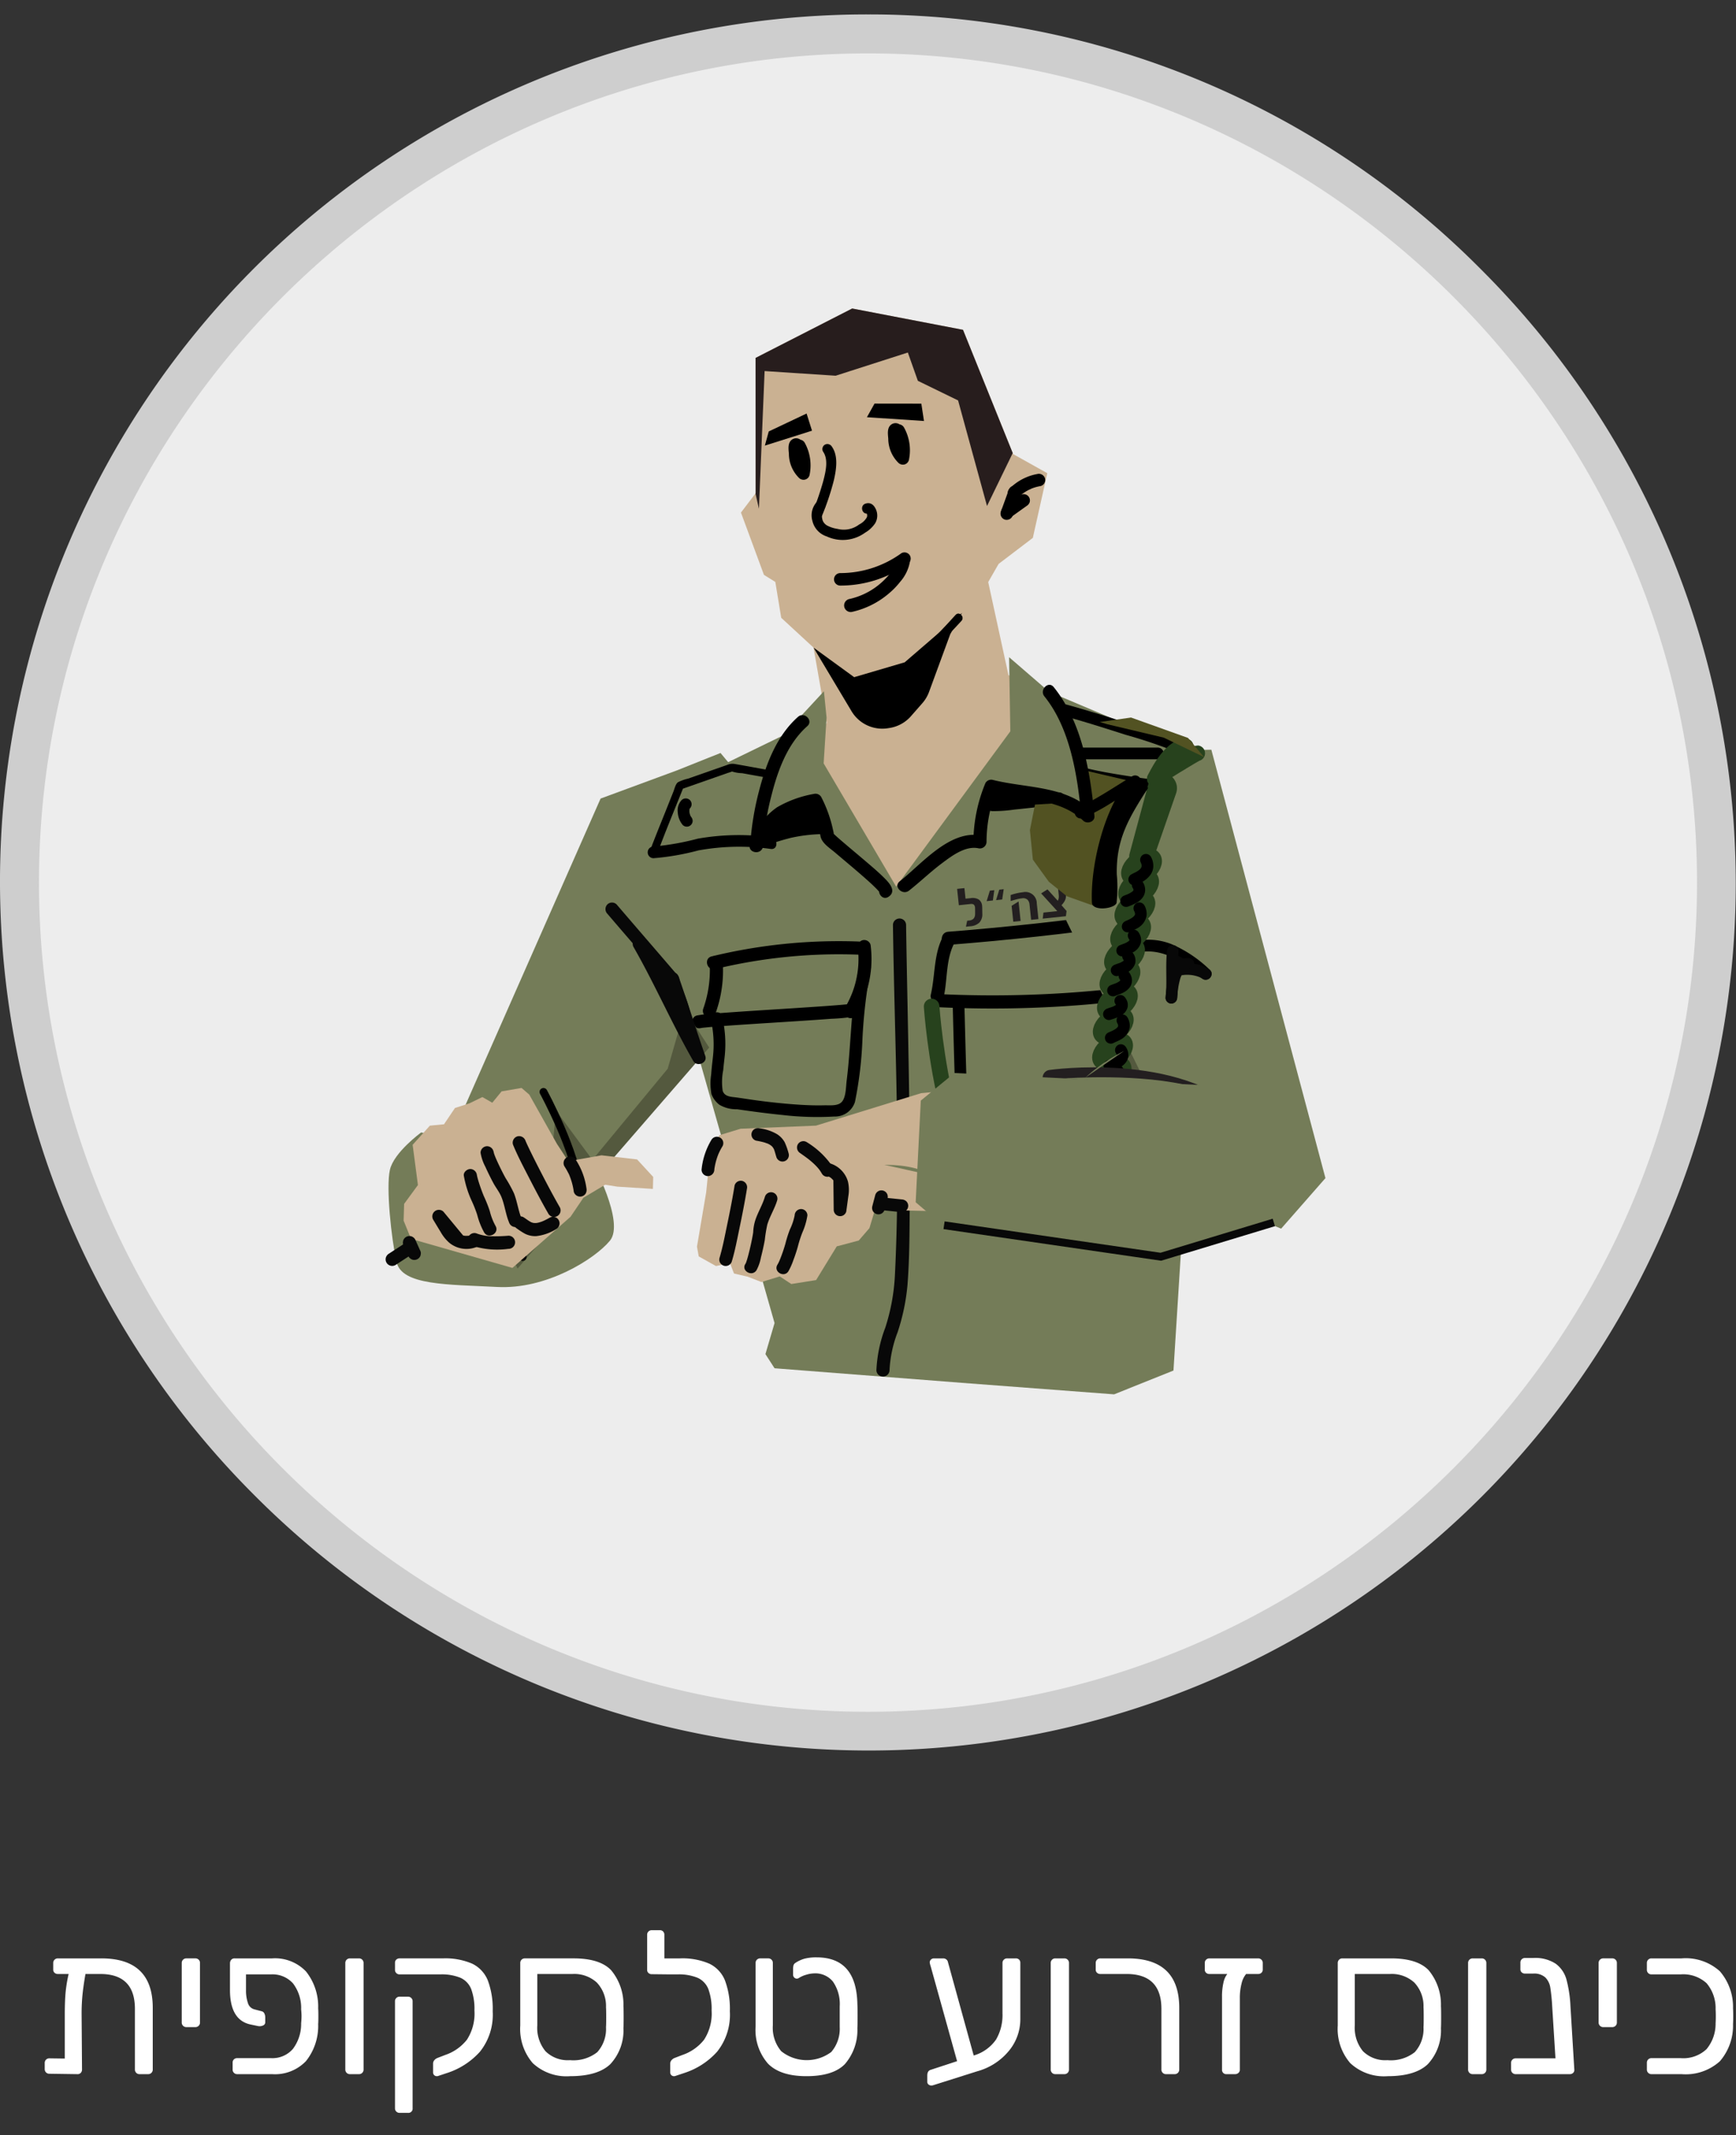 <svg xmlns="http://www.w3.org/2000/svg" xmlns:xlink="http://www.w3.org/1999/xlink" viewBox="0 0 222.667 273.8"><rect x="0" y="0" width="222.667" height="273.8" fill="#333333" stroke="none"/><defs><style>.a{fill:#cab192;}.b{fill:#747c58;}.c{fill:#ededed;}.d{fill:#cecece;}.e{fill:#fff;}.f{fill:#080808;}.g{clip-path:url(#a);}.h{fill:#271d1d;}.i{clip-path:url(#b);}.j{fill:#54593e;}.k{fill:#707171;}.l{fill:#284220;}.l,.m,.n{stroke:#27421d;}.l,.m,.n,.q,.r{stroke-linecap:round;}.l,.m{stroke-linejoin:round;}.l,.m,.n,.r{stroke-width:2px;}.m,.n,.q,.r,.s{fill:none;}.n,.q,.r,.s{stroke-miterlimit:10;}.o{fill:#525222;}.p{fill:#231f20;}.q{stroke:#000;}.r{stroke:#231f20;}.s{stroke:#080808;}</style><clipPath id="a"><polygon class="a" points="129.351 86.581 126.752 74.643 128.086 72.316 132.475 68.978 134.329 60.683 129.95 58.233 123.52 42.296 109.305 39.562 96.915 45.898 96.923 63.253 95.038 65.731 97.988 73.723 99.445 74.626 100.204 79.228 104.347 83.049 106.036 92.679 102.015 99.908 109.944 116.918 121.548 120.049 133.523 102.203 138.896 90.703 129.351 86.581"/></clipPath><clipPath id="b"><polygon class="b" points="150.514 175.757 142.898 178.81 123.365 177.333 99.348 175.466 98.177 173.651 99.348 169.667 87.718 128.863 79.321 115.443 83.087 102.75 100.421 94.324 105.679 88.646 106.019 92.024 105.644 97.895 114.944 113.701 129.588 93.785 129.431 84.28 134.557 88.708 154.133 96.99 155.601 124.358 153.221 132.808 150.514 175.757"/></clipPath></defs><circle class="c" cx="111.334" cy="113.184" r="108.834"/><path class="d" d="M111.334,6.85c58.483,0,106.334,47.85,106.334,106.334v0c0,58.483-47.851,106.334-106.334,106.334S5,171.668,5,113.184v-0C5,54.701,52.85,6.85,111.334,6.85m0-5A111.205,111.205,0,0,0,32.7,191.818,111.205,111.205,0,1,0,189.967,34.55a110.543,110.543,0,0,0-78.634-32.7Z"/><path class="e" d="M19.593,257.486v7.904a.578.578,0,0,1-.598.598H17.903a.58.58,0,0,1-.598-.598v-7.774q0-4.471-4.445-4.472H10.961q-.261,1.509-.377,2.626a24.683,24.683,0,0,0-.117,2.548l.053,7.072a.61.61,0,0,1-.156.429.54.54,0,0,1-.416.169l-3.614-.052a.58.58,0,0,1-.599-.598v-.78a.58.58,0,0,1,.599-.598l1.976.026v-5.564q0-1.664.092-2.782a18.031,18.031,0,0,1,.402-2.496H7.425a.607.607,0,0,1-.429-.156.537.537,0,0,1-.169-.416v-.832a.579.579,0,0,1,.598-.598h5.563Q19.594,251.141,19.593,257.486Z"/><path class="e" d="M23.481,259.786a.578.578,0,0,1-.17-.429v-7.618a.58.58,0,0,1,.598-.598h1.145a.577.577,0,0,1,.598.598v7.618a.577.577,0,0,1-.598.598H23.909A.575.575,0,0,1,23.481,259.786Z"/><path class="e" d="M31.553,255.276a4.939,4.939,0,0,0,.26,1.638,1.167,1.167,0,0,0,.779.754l.988.26a.505.505,0,0,1,.325.273,1.126,1.126,0,0,1,.116.533v.598a.432.432,0,0,1-.285.416,1.071,1.071,0,0,1-.624.078l-.988-.208q-2.626-.571-2.626-4.42v-3.458a.695.695,0,0,1,.182-.442.564.564,0,0,1,.416-.156h4.811a5.489,5.489,0,0,1,4.342,1.677,7.227,7.227,0,0,1,1.561,4.745q.025.26.025.988,0,.754-.025,1.014a7.227,7.227,0,0,1-1.561,4.745,5.49,5.49,0,0,1-4.342,1.677H30.434a.58.58,0,0,1-.598-.598v-.858a.57.57,0,0,1,.17-.442.603.603,0,0,1,.428-.156h4.316a3.473,3.473,0,0,0,2.809-1.17,5.287,5.287,0,0,0,1.065-3.302q.051-.52.052-.91,0-.364-.052-.884a5.164,5.164,0,0,0-1.04-3.315,3.521,3.521,0,0,0-2.834-1.157H31.553Z"/><path class="e" d="M44.461,265.819a.579.579,0,0,1-.169-.429v-13.65a.579.579,0,0,1,.599-.598h1.144a.58.58,0,0,1,.599.598v13.65a.58.58,0,0,1-.599.598H44.891A.583.583,0,0,1,44.461,265.819Z"/><path class="e" d="M56.018,266.247a.468.468,0,0,1-.468-.494v-1.144a.64.64,0,0,1,.155-.403.995.995,0,0,1,.416-.299l1.015-.39a5.984,5.984,0,0,0,2.756-1.95,6.147,6.147,0,0,0,.962-3.744,7.329,7.329,0,0,0-.416-2.743,2.655,2.655,0,0,0-1.365-1.443,6.312,6.312,0,0,0-2.612-.442h-5.2a.577.577,0,0,1-.598-.598v-.884a.539.539,0,0,1,.168-.416.61.61,0,0,1,.43-.156h5.538a8.697,8.697,0,0,1,3.757.676,4.063,4.063,0,0,1,2.016,2.158,10.366,10.366,0,0,1,.623,3.952,7.579,7.579,0,0,1-1.638,5.187,9.643,9.643,0,0,1-4.264,2.743l-1.093.364A.447.447,0,0,1,56.018,266.247Zm-5.188,4.537a.582.582,0,0,1-.168-.429V256.654a.577.577,0,0,1,.598-.598h1.066a.578.578,0,0,1,.598.598v13.702a.543.543,0,0,1-.598.598H51.26A.583.583,0,0,1,50.831,270.784Z"/><path class="e" d="M68.329,264.571A6.719,6.719,0,0,1,66.73,259.747v-8.008a.579.579,0,0,1,.599-.598h6.239q3.353,0,4.81,1.508a6.873,6.873,0,0,1,1.586,4.628q.026.26.026,1.404,0,1.145-.026,1.404a6.333,6.333,0,0,1-1.689,4.628q-1.613,1.534-5.148,1.534A6.333,6.333,0,0,1,68.329,264.571Zm8.281-1.404a4.439,4.439,0,0,0,1.118-3.211c.017-.173.026-.598.026-1.274,0-.676-.01-1.101-.026-1.274a4.372,4.372,0,0,0-1.183-3.172,4.288,4.288,0,0,0-3.107-1.092H68.915v6.604a4.707,4.707,0,0,0,1.053,3.302,4.049,4.049,0,0,0,3.133,1.144A4.954,4.954,0,0,0,76.61,263.167Z"/><path class="e" d="M90.975,251.818a4.064,4.064,0,0,1,2.015,2.158,10.364,10.364,0,0,1,.624,3.952,7.583,7.583,0,0,1-1.638,5.187,9.652,9.652,0,0,1-4.265,2.743l-1.092.364a.453.453,0,0,1-.182.026.468.468,0,0,1-.469-.494v-1.144a.641.641,0,0,1,.156-.403.995.995,0,0,1,.416-.299l1.015-.39a5.984,5.984,0,0,0,2.756-1.95,6.147,6.147,0,0,0,.962-3.744,7.329,7.329,0,0,0-.416-2.743,2.655,2.655,0,0,0-1.365-1.443,6.314,6.314,0,0,0-2.613-.442h-.883l-2.393-.026a.61.61,0,0,1-.43-.156.539.539,0,0,1-.168-.416V248.126a.577.577,0,0,1,.598-.598h1.04a.542.542,0,0,1,.416.169.606.606,0,0,1,.155.429v3.016h2.002A8.699,8.699,0,0,1,90.975,251.818Z"/><path class="e" d="M98.489,264.622a6.556,6.556,0,0,1-1.572-4.745v-8.138a.577.577,0,0,1,.598-.598h1.014a.577.577,0,0,1,.598.598v8.008a4.633,4.633,0,0,0,1.08,3.302,5.244,5.244,0,0,0,6.422.091,4.572,4.572,0,0,0,1.078-3.185v-2.678a5.022,5.022,0,0,0-.883-3.172,2.903,2.903,0,0,0-2.367-1.04,3.754,3.754,0,0,0-1.026.169,3.534,3.534,0,0,0-.976.429.496.496,0,0,1-.26.078.491.491,0,0,1-.468-.468v-.754a1.851,1.851,0,0,1,.052-.494.558.558,0,0,1,.26-.312,4.019,4.019,0,0,1,1.157-.533,5.942,5.942,0,0,1,1.548-.169q5.121,0,5.226,6.006c.017.174.026.685.026,1.534,0,.85-.01,1.361-.026,1.534a6.645,6.645,0,0,1-1.625,4.641q-1.522,1.521-4.901,1.521Q100.061,266.247,98.489,264.622Z"/><path class="e" d="M130.715,251.298a.6.6,0,0,1,.156.442v7.176a6.348,6.348,0,0,1-1.495,4.121,7.984,7.984,0,0,1-4.043,2.587l-5.668,1.794a.687.687,0,0,1-.208.026.55.55,0,0,1-.363-.13.419.419,0,0,1-.156-.338v-.806q0-.598.416-.728l3.406-1.118-3.381-12.142a3.262,3.262,0,0,1-.13-.52.534.534,0,0,1,.521-.52h1.195a.633.633,0,0,1,.391.117.564.564,0,0,1,.207.273l3.328,12.064a5.28,5.28,0,0,0,2.873-2.054,6.224,6.224,0,0,0,.819-3.328v-6.474a.579.579,0,0,1,.599-.598h1.092A.598.598,0,0,1,130.715,251.298Z"/><path class="e" d="M134.94,265.819a.579.579,0,0,1-.169-.429v-13.65a.579.579,0,0,1,.599-.598h1.144a.58.58,0,0,1,.599.598v13.65a.58.58,0,0,1-.599.598h-1.144A.583.583,0,0,1,134.94,265.819Z"/><path class="e" d="M149.135,265.819a.582.582,0,0,1-.168-.429v-7.774q0-4.471-4.473-4.472h-3.354a.61.61,0,0,1-.43-.156.536.536,0,0,1-.168-.416v-.832a.577.577,0,0,1,.598-.598h3.51q6.604,0,6.604,6.344v7.904a.577.577,0,0,1-.598.598h-1.092A.583.583,0,0,1,149.135,265.819Z"/><path class="e" d="M161.797,251.311a.579.579,0,0,1,.169.429v.832a.537.537,0,0,1-.169.416.609.609,0,0,1-.429.156h-1.534a2.864,2.864,0,0,0-.585,1.222,7.298,7.298,0,0,0-.222,1.872v9.178a.521.521,0,0,1-.182.416.655.655,0,0,1-.441.156H157.313a.537.537,0,0,1-.572-.572v-9.334a7.88,7.88,0,0,1,.182-1.82,2.697,2.697,0,0,1,.494-1.118h-2.288a.607.607,0,0,1-.429-.156.538.538,0,0,1-.17-.416v-.832a.58.58,0,0,1,.599-.598h6.24A.582.582,0,0,1,161.797,251.311Z"/><path class="e" d="M173.186,264.571a6.719,6.719,0,0,1-1.6-4.823v-8.008a.579.579,0,0,1,.598-.598h6.24q3.354,0,4.811,1.508a6.883,6.883,0,0,1,1.586,4.628q.025.26.025,1.404,0,1.145-.025,1.404a6.338,6.338,0,0,1-1.69,4.628q-1.613,1.534-5.147,1.534A6.328,6.328,0,0,1,173.186,264.571Zm8.28-1.404a4.443,4.443,0,0,0,1.118-3.211q.026-.259.025-1.274,0-1.014-.025-1.274a4.372,4.372,0,0,0-1.184-3.172,4.284,4.284,0,0,0-3.106-1.092H173.77v6.604a4.711,4.711,0,0,0,1.053,3.302,4.052,4.052,0,0,0,3.134,1.144A4.954,4.954,0,0,0,181.466,263.167Z"/><path class="e" d="M188.473,265.819a.579.579,0,0,1-.17-.429v-13.65a.58.58,0,0,1,.599-.598h1.144a.579.579,0,0,1,.599.598v13.65a.578.578,0,0,1-.599.598h-1.144A.58.58,0,0,1,188.473,265.819Z"/><path class="e" d="M201.786,265.819a.617.617,0,0,1-.455.169h-6.916a.578.578,0,0,1-.599-.598v-.832a.578.578,0,0,1,.599-.598h5.096l-.416-6.604a24.576,24.576,0,0,0-.247-2.47,2.366,2.366,0,0,0-.638-1.3,2.133,2.133,0,0,0-1.56-.494h-1.04a.608.608,0,0,1-.429-.156.537.537,0,0,1-.169-.416v-.832a.578.578,0,0,1,.598-.598h1.066a4.773,4.773,0,0,1,2.873.741,3.761,3.761,0,0,1,1.377,2.041,16.16,16.16,0,0,1,.508,3.406l.494,8.112A.511.511,0,0,1,201.786,265.819Z"/><path class="e" d="M205.217,259.786a.578.578,0,0,1-.17-.429v-7.618a.58.58,0,0,1,.598-.598h1.145a.577.577,0,0,1,.598.598v7.618a.577.577,0,0,1-.598.598H205.645A.575.575,0,0,1,205.217,259.786Z"/><path class="e" d="M211.405,265.819a.579.579,0,0,1-.17-.429v-.858a.58.58,0,0,1,.599-.598h3.718a4.348,4.348,0,0,0,3.328-1.144,5.08,5.08,0,0,0,1.17-3.328q.026-.364.026-.91,0-.52-.026-.884a4.934,4.934,0,0,0-1.156-3.341,4.429,4.429,0,0,0-3.342-1.131H211.833a.58.58,0,0,1-.599-.598v-.858a.58.58,0,0,1,.599-.598h3.849a6.539,6.539,0,0,1,4.914,1.651,6.981,6.981,0,0,1,1.689,4.771c.018.243.025.572.025.988s-.008.754-.025,1.014a6.981,6.981,0,0,1-1.689,4.771,6.539,6.539,0,0,1-4.914,1.651H211.833A.58.58,0,0,1,211.405,265.819Z"/><path class="b" d="M75.948,148.99s4.249,7.756,2.276,10.126-8.165,6.264-14.465,5.925-12.225-.169-12.902-3.217-1.354-9.556-.846-11.804,4.006-4.791,4.006-4.791"/><polygon class="b" points="92.418 96.563 86.745 98.825 77.034 102.408 54.598 153.28 56.327 162.387 64.95 164.616 97.251 125.679 97.491 102.676 92.418 96.563"/><path d="M149.651,142.41c-1.794-4.2-5.822-6.5-10.175-7.257a.868.868,0,0,0-1.037.589.85.85,0,0,0,.589,1.037,14.432,14.432,0,0,1,5.57,2.067,9.867,9.867,0,0,1,3.597,4.415.848.848,0,0,0,1.154.302.865.865,0,0,0,.302-1.154Z"/><path class="f" d="M144.51,138.894l-4.217,4.517a.843.843,0,1,0,1.192,1.192l4.217-4.517a.843.843,0,0,0-1.192-1.192Z"/><path class="f" d="M149.428,142.41a4.019,4.019,0,0,0-1.626-1.524,5.323,5.323,0,0,0-1.988-.449,8.273,8.273,0,0,0-1.963.159,2.985,2.985,0,0,0-1.693.816.865.865,0,0,0,0,1.192.851.851,0,0,0,1.192,0c.032-.037.072-.07.104-.107-.051.062-.132.084-.019.019.042-.024.083-.05.125-.073.039-.021.219-.087.026-.019a5.192,5.192,0,0,1,.749-.208c.062-.012.124-.022.186-.033.071-.012.164-.022.04-.007.138-.016.277-.03.415-.039a7.571,7.571,0,0,1,.774-.015c.109.004.218.011.327.02.026.002.179.024.057.006-.137-.021.082.015.108.019a4.432,4.432,0,0,1,.78.206c-.11-.041-.049-.023.023.014.052.027.104.053.155.083.062.036.12.076.18.115.178.117-.094-.104.062.052a3.458,3.458,0,0,1,.529.624.862.862,0,0,0,1.154.302.852.852,0,0,0,.302-1.154Z"/><path class="f" d="M147.703,140.314a2.322,2.322,0,0,0-1.257-.299,10.11,10.11,0,0,1-1.058-.035l.224.03a1.39,1.39,0,0,1-.319-.081l.201.085a.774.774,0,0,1-.137-.075l-.851,1.456a1.759,1.759,0,0,0,1.457.375.836.836,0,0,0,.546-.488.871.871,0,0,0-.042-.75l-.562-1.237-1.324,1.022,1.303,1.217a.843.843,0,0,0,1.192-1.192l-1.303-1.217a.849.849,0,0,0-1.107-.066.804.804,0,0,0-.302.438.965.965,0,0,0,.085.65l.562,1.237.504-1.239a.369.369,0,0,1-.064.016l.224-.03a.566.566,0,0,1-.132-0l.224.03a.877.877,0,0,1-.168-.048l.201.085a3.266,3.266,0,0,1-.444-.258.843.843,0,0,0-1.239.952.947.947,0,0,0,.387.504,2.322,2.322,0,0,0,1.257.299,10.107,10.107,0,0,1,1.058.035l-.224-.03a1.391,1.391,0,0,1,.319.081l-.201-.085a.774.774,0,0,1,.137.075.843.843,0,0,0,1.239-.952.947.947,0,0,0-.387-.504Z"/><path d="M59.673,142.869a21.818,21.818,0,0,1,5.783,1.086c.612.203.875-.763.266-.964a22.845,22.845,0,0,0-6.048-1.122c-.643-.032-.642.968,0,1Z"/><polygon class="a" points="129.351 86.581 126.752 74.643 128.086 72.316 132.475 68.978 134.329 60.683 129.95 58.233 123.52 42.296 109.305 39.562 96.915 45.898 96.923 63.253 95.038 65.731 97.988 73.723 99.445 74.626 100.204 79.228 104.347 83.049 106.036 92.679 102.015 99.908 109.944 116.918 121.548 120.049 133.523 102.203 138.896 90.703 129.351 86.581"/><g class="g"><polygon class="h" points="126.599 64.889 134.023 49.605 83.146 2.811 97.345 65.235 98.071 47.586 107.186 48.182 116.444 45.208 117.729 48.837 122.888 51.351 126.599 64.889"/></g><polygon points="118.513 53.988 118.175 51.764 112.172 51.756 111.196 53.503 118.513 53.988"/><polygon points="104.152 55.231 103.456 53.031 98.604 55.328 98.105 57.143 104.152 55.231"/><path d="M115.612,70.946a13.359,13.359,0,0,1-7.864,2.547.801.801,0,0,0,0,1.601,14.822,14.822,0,0,0,8.672-2.765.824.824,0,0,0,.287-1.095.807.807,0,0,0-1.095-.287Z"/><path d="M123.393,78.594l-7.353,6.341-6.48,1.906-5.212-3.792,4.859,8.131a4.591,4.591,0,0,0,2.414,1.997h0a4.591,4.591,0,0,0,2.234.215l.224-.034a4.591,4.591,0,0,0,2.761-1.512l1.464-1.669a4.591,4.591,0,0,0,.858-1.445l2.715-7.393Z"/><path d="M122.563,78.859c-1.306,1.46-2.686,2.857-4.026,4.286-.275.294-.552.586-.82.886-.46.514.298,1.277.76.76,1.306-1.46,2.686-2.857,4.026-4.286.275-.294.552-.586.82-.886.46-.514-.298-1.277-.76-.76Z"/><path d="M101.825,57.569c.073.13.138.262.202.396q.055.124-.005-.016.018.044.035.089.04.104.076.209a6.656,6.656,0,0,1,.204.832q.014.09-.006-.056.008.063.014.126.01.095.016.19.014.222.009.445c-.003.148-.015.296-.03.444-.021.212.033-.171-.006.039-.016.083-.03.167-.048.25l1.338-.353c-.062-.051-.122-.104-.179-.161a1.338,1.338,0,0,0-.159-.175c.031.021.091.127.03.037-.024-.036-.049-.072-.073-.108q-.063-.099-.117-.204-.024-.047-.047-.094c-.012-.025-.078-.167-.023-.05.05.108 0-.005-.008-.028q-.023-.063-.044-.126a4.52,4.52,0,0,1-.126-.473q-.023-.108-.041-.217c-.008-.046-.014-.091-.022-.137-.019-.11.019.159.006.047-.019-.166-.037-.333-.049-.5-.012-.165-.021-.33-.028-.496-.002-.042 0-.086-.004-.127-.012-.104-.008.034-.018.072.029-.107-.024.042-.037.066q-.957.509-1.175-.085a.565.565,0,0,1-.034-.422l.206-.353.128-.1.404-.109-.028.001a.801.801,0,0,0,0,1.601.879.879,0,0,0,.831-1.139.935.935,0,0,0-1.333-.571c-.675.373-.555,1.213-.497,1.857a4.401,4.401,0,0,0,1.305,3.126.834.834,0,0,0,.779.206.795.795,0,0,0,.559-.559,5.99,5.99,0,0,0-.623-4.181.801.801,0,0,0-1.383.808Z"/><path d="M114.57,55.63c.073.13.138.262.202.396q.055.124-.005-.016.018.044.035.089.04.104.076.209a6.654,6.654,0,0,1,.204.832q.014.09-.006-.056.008.063.014.126.01.095.016.19.014.222.009.445c-.003.148-.015.296-.03.444-.021.212.033-.171-.006.039-.016.083-.03.167-.048.25l1.338-.353c-.062-.051-.122-.104-.179-.161a1.34,1.34,0,0,0-.159-.175c.031.021.091.127.03.037-.024-.036-.049-.072-.073-.108q-.063-.099-.117-.204-.024-.047-.047-.094c-.012-.025-.078-.167-.023-.05.05.108 0-.005-.008-.028q-.023-.063-.044-.126a4.517,4.517,0,0,1-.126-.473q-.023-.108-.041-.217c-.008-.046-.014-.091-.022-.137-.019-.11.019.159.006.047-.019-.166-.037-.333-.049-.5-.012-.165-.021-.33-.028-.496-.002-.042 0-.086-.004-.127-.012-.104-.008.034-.018.072.029-.107-.024.042-.037.066q-.957.509-1.175-.085a.565.565,0,0,1-.034-.422l.206-.353.128-.1.404-.109-.028.001a.801.801,0,0,0,0,1.601.879.879,0,0,0,.831-1.14.935.935,0,0,0-1.333-.571c-.675.373-.555,1.213-.497,1.857a4.401,4.401,0,0,0,1.305,3.126.834.834,0,0,0,.779.206.795.795,0,0,0,.559-.559,5.99,5.99,0,0,0-.623-4.181.801.801,0,1,0-1.383.808Z"/><path d="M130.898,63.482l-2.102,1.503a.864.864,0,0,0-.368.478.818.818,0,0,0,.081.617.808.808,0,0,0,.478.368.787.787,0,0,0,.617-.081l2.102-1.503a.864.864,0,0,0,.368-.478.818.818,0,0,0-.081-.617.808.808,0,0,0-.478-.368.787.787,0,0,0-.617.081Z"/><path d="M129.375,62.86l-1.014,2.796a.805.805,0,0,0,.559.985.821.821,0,0,0,.985-.559l1.014-2.796a.805.805,0,0,0-.559-.985.821.821,0,0,0-.985.559Z"/><path d="M133.053,60.787a6.698,6.698,0,0,0-3.592,1.904.801.801,0,0,0,1.132,1.132c.105-.107.214-.212.327-.311q.08-.07.162-.137c.038-.031.15-.102-.016.01.029-.02.057-.043.085-.064a5.953,5.953,0,0,1,.765-.478c.123-.064.267-.11.383-.184-.066.042-.13.053-.02.009q.049-.02.099-.039.099-.038.2-.072a5.972,5.972,0,0,1,.9-.227.804.804,0,0,0,.559-.985.823.823,0,0,0-.985-.559Z"/><path d="M151.152,123.491a15.489,15.489,0,0,0-4.386-3.986,8.179,8.179,0,0,0-5.167-.951.748.748,0,0,0-.519.915.764.764,0,0,0,.915.519c3.447-.464,6.117,2.074,8.106,4.555a.748.748,0,0,0,1.052,0,.761.761,0,0,0,0-1.052Z"/><path class="f" d="M146.183,120.256c-.528,1.936-.57,3.968-1.098,5.904a.744.744,0,0,0,1.434.395c.528-1.936.57-3.968,1.098-5.904a.744.744,0,0,0-1.434-.395Z"/><path class="f" d="M151.152,123.491a4.853,4.853,0,0,0-1.854-1.017,4.911,4.911,0,0,0-1.81-.241,1.467,1.467,0,0,0-.889.325,2.16,2.16,0,0,0-.441.54,7.312,7.312,0,0,0-.661,1.549,13.983,13.983,0,0,0-.411,1.513.744.744,0,1,0,1.434.395,13.98,13.98,0,0,1,.411-1.513q.074-.225.157-.446c.027-.072.056-.144.084-.216q.048-.116-.009.021.022-.051.045-.101c.057-.126.118-.25.186-.369.031-.054.065-.105.097-.158.102-.17-.072.061.008-.016.033-.032.071-.069.101-.105.076-.089-.17.101-.023.026q-.204.078-.1.045a.654.654,0,0,1,.069-.013q-.183.023-.058.01.05-.004.099-.006a3.469,3.469,0,0,1,.441.01c.036.003.295.039.105.009.084.013.168.027.252.044a5.316,5.316,0,0,1,.518.131q.131.04.259.087.064.024.128.049-.108-.047.012.005a4.528,4.528,0,0,1,.48.254q.113.07.22.149c-.128-.094.078.071.099.09a.76.76,0,0,0,1.052,0,.751.751,0,0,0,0-1.052Z"/><path class="f" d="M149.009,121.76a1.735,1.735,0,0,0-1.204-.089c-.264.059-.52.152-.789.189l.198-.027a1.087,1.087,0,0,1-.253.005l.198.027a.634.634,0,0,1-.149-.039l.178.075-.034-.016-.751,1.284a3.434,3.434,0,0,0,.564.228,1.064,1.064,0,0,0,.87-.116.792.792,0,0,0,.342-.444.736.736,0,0,0-.075-.573l-.751-1.076-1.017,1.017,1.301.903a.744.744,0,0,0,1.092-.84.834.834,0,0,0-.342-.444l-1.301-.903-.178-.075a.563.563,0,0,0-.296-.013.707.707,0,0,0-.427.204.885.885,0,0,0-.191.328.745.745,0,0,0,.075.573l.751,1.076.267-1.017a.335.335,0,0,1-.064.038l.178-.075a.39.39,0,0,1-.072.017l.198-.027a.539.539,0,0,1-.105-.004l.198.027a1.197,1.197,0,0,1-.253-.08l.178.075c-.063-.027-.125-.056-.188-.084a.812.812,0,0,0-.573-.075.744.744,0,0,0-.178,1.359,1.735,1.735,0,0,0,1.204.089c.264-.059.52-.152.789-.189l-.198.027a1.085,1.085,0,0,1,.253-.005l-.198-.027a.633.633,0,0,1,.149.039l-.178-.075.034.016a.792.792,0,0,0,.573.075.744.744,0,0,0,.178-1.359Z"/><path d="M115.051,71.741a4.039,4.039,0,0,1-.888,1.808,9.744,9.744,0,0,1-1.446,1.448,9.12,9.12,0,0,1-3.826,1.832.843.843,0,1,0,.448,1.626,10.881,10.881,0,0,0,4.57-2.265,9.87,9.87,0,0,0,1.533-1.558,5.324,5.324,0,0,0,1.235-2.442.871.871,0,0,0-.589-1.037.849.849,0,0,0-1.037.589Z"/><polygon class="b" points="150.514 175.757 142.898 178.81 123.365 177.333 99.348 175.466 98.177 173.651 99.348 169.667 87.718 128.863 79.321 115.443 83.087 102.75 100.421 94.324 105.679 88.646 106.019 92.024 105.644 97.895 114.944 113.701 129.588 93.785 129.431 84.28 134.557 88.708 154.133 96.99 155.601 124.358 153.221 132.808 150.514 175.757"/><g class="i"><polygon class="j" points="148.922 120.942 155.115 125.421 153.221 132.145 151.326 158.504 140.727 137.361 148.922 120.942"/></g><path d="M97.831,108.712a7.049,7.049,0,0,1,3.03-3.93,14.31,14.31,0,0,1,3.966-1.343l-.952-.387a16.098,16.098,0,0,1,1.36,4.159c.16.91,1.193,1.541,1.852,2.102,1.199,1.021,2.414,2.024,3.599,3.061.523.458,1.046.919,1.541,1.409.165.163.331.328.481.505.129.151.026.078.084.106a.98.98,0,0,1,.052.088q-.252-.47.283-.943c-.889.61-.047,2.072.851,1.456.967-.663.216-1.61-.366-2.211-.829-.856-1.752-1.627-2.657-2.4-1.008-.861-2.029-1.705-3.034-2.57-.325-.28-.649-.561-.96-.858a1.597,1.597,0,0,0-.138-.138c-.11-.08-.018-.095-.038-.035-.005.014.08.314.134.236.064-.092-.052-.478-.071-.586a16.688,16.688,0,0,0-1.518-4.232.856.856,0,0,0-.952-.387,14.373,14.373,0,0,0-4.715,1.715,9.087,9.087,0,0,0-3.459,4.735c-.378,1.019,1.251,1.459,1.626.448Z"/><path d="M105.472,105.279a22.712,22.712,0,0,0-4.353.512,28.054,28.054,0,0,0-4.084,1.327.869.869,0,0,0-.589,1.037.849.849,0,0,0,1.037.589,28.48,28.48,0,0,1,3.962-1.299,20.238,20.238,0,0,1,4.027-.48c1.083-.031,1.087-1.718,0-1.686Z"/><path d="M102.355,91.93c-2.744,2.427-4.141,6.138-5.023,9.602a36.244,36.244,0,0,0-1.068,6.317c-.077,1.083,1.609,1.078,1.686,0a33.486,33.486,0,0,1,.966-5.702c.811-3.254,2.052-6.744,4.631-9.025.815-.72-.382-1.909-1.192-1.192Z"/><path class="f" d="M82.134,122.27a14.646,14.646,0,0,1,5.357,10.752c.028.95,1.508.954,1.48,0a16.088,16.088,0,0,0-5.791-11.799c-.725-.61-1.777.432-1.047,1.047Z"/><path d="M143.832,117.074q-11.078,1.534-22.228,2.415c-1.075.084-1.084,1.771,0,1.686q11.376-.892,22.677-2.475c1.07-.148.615-1.773-.448-1.626Z"/><path d="M120.879,120.234c-1.13,2.302-.922,4.849-1.484,7.29a.861.861,0,0,0,.589,1.037.853.853,0,0,0,1.037-.589c.52-2.259.273-4.766,1.314-6.888a.865.865,0,0,0-.302-1.154.851.851,0,0,0-1.154.302Z"/><path d="M120.494,129.169a143.531,143.531,0,0,0,21.294-.57c1.069-.11,1.08-1.797,0-1.686a143.529,143.529,0,0,1-21.294.57c-1.085-.05-1.082,1.636,0,1.686Z"/><path d="M143.439,118.235a23.037,23.037,0,0,1-.127,8.804c-.222,1.059,1.403,1.511,1.626.448a25.245,25.245,0,0,0,.127-9.7.851.851,0,0,0-1.037-.589.862.862,0,0,0-.589,1.037Z"/><path d="M143.997,126.578l-2.197.469a.849.849,0,0,0-.589,1.037.863.863,0,0,0,1.037.589l2.197-.469a.849.849,0,0,0,.589-1.037.863.863,0,0,0-1.037-.589Z"/><path class="f" d="M114.095,175.733a15.55,15.55,0,0,1,1.032-4.875,26.76,26.76,0,0,0,1.271-6.07c.264-3.364.26-6.763.284-10.135.059-8.239-.096-16.479-.255-24.717-.073-3.782-.156-7.563-.208-11.345a.844.844,0,0,0-1.686,0c.208,14.983.996,30.041.249,45.018a25.951,25.951,0,0,1-1.233,6.656,17.509,17.509,0,0,0-1.139,5.467.844.844,0,0,0,1.686,0Z"/><path d="M110.038,121.612a12.107,12.107,0,0,1-1.705,7.693c-.524.951.932,1.803,1.456.851a13.94,13.94,0,0,0,1.875-8.992.849.849,0,0,0-1.037-.589.864.864,0,0,0-.589,1.037Z"/><path d="M110.16,120.741a69.162,69.162,0,0,0-18.88,1.906c-1.054.256-.608,1.882.448,1.626a67.43,67.43,0,0,1,18.432-1.845c1.085.041,1.084-1.646,0-1.686Z"/><path d="M91.016,123.405a14.831,14.831,0,0,1-.833,6.008.851.851,0,0,0,.589,1.037.86.86,0,0,0,1.037-.589,16.092,16.092,0,0,0,.893-6.457.863.863,0,0,0-.843-.843.85.85,0,0,0-.843.843Z"/><path d="M109.192,128.718c-.073.016-.331.055-.125.026-.181.026-.363.041-.544.059-.541.054-1.083.096-1.624.138-1.51.116-3.021.215-4.532.314-3.324.217-6.651.412-9.973.663a21.687,21.687,0,0,0-2.969.3c-1.06.231-.611,1.857.448,1.626.073-.016.331-.052.125-.026.181-.023.363-.041.544-.059.541-.054,1.083-.096,1.624-.138,1.51-.116,3.021-.215,4.532-.314,3.324-.217,6.651-.412,9.973-.663a21.687,21.687,0,0,0,2.969-.3c1.06-.231.611-1.857-.448-1.626Z"/><line class="k" x1="106" y1="106.166" x2="101.363" y2="107.002"/><path d="M104.896,102.71a8.39,8.39,0,0,0-7.415,4.224l.077.877,7.291-1.876.976.264Z"/><path d="M135.769,101.617c-1.575.068-3.143.256-4.71.421-.776.082-1.552.161-2.33.222-.363.029-.727.054-1.09.07-.038.002-.213-.016-.237.007.13-.123.245.808.425.26.078-.237.159-.473.239-.71l-1.656-.224a1.956,1.956,0,0,0,.7,1.773,1.415,1.415,0,0,0,1.94-.374,1.389,1.389,0,0,0-.442-1.917,1.076,1.076,0,0,0-1.579,1.048,1.493,1.493,0,0,0,1.486,1.323,4.399,4.399,0,0,0,1.457-.162c.522-.125,1.033-.29,1.553-.418.184-.045.512-.115.604-.124.092-.01.185-.013.277-.014q.086 0.0.171.009-.135-.016.01.014a.844.844,0,0,0,.448-1.626c-1.316-.437-2.788-.075-4.141-.131-1.085-.045-1.083,1.642,0,1.686,1.197.049,2.594-.294,3.693.07l.448-1.626a4.942,4.942,0,0,0-2.515.263c-.402.112-.802.232-1.21.319a2.046,2.046,0,0,1-.461.068,1.586,1.586,0,0,1-.256-.005l.069.007q-.48-.19-.153.709h-.851c-.195-.089.098-.543.168-.559.02-.004.355.067.301.126.011-.012-.032-.44-.031-.46a.847.847,0,0,0-1.656-.224,3.199,3.199,0,0,0-.336,1.6,1.25,1.25,0,0,0,1.24.981,18.475,18.475,0,0,0,2.705-.192c1.905-.188,3.807-.442,5.721-.524,1.081-.046,1.087-1.733,0-1.686Z"/><path class="f" d="M77.901,117.179c2.595,3.035,5.215,6.048,7.809,9.083a.85.85,0,0,0,1.192,0,.86.86,0,0,0,0-1.192c-2.595-3.035-5.215-6.048-7.809-9.083a.85.85,0,0,0-1.192,0,.86.86,0,0,0,0,1.192Z"/><path class="f" d="M87.948,129c-1.24-2.586-3.081-4.813-4.417-7.339-.508-.96-1.964-.109-1.456.851,1.336,2.527,3.177,4.753,4.417,7.339a.851.851,0,0,0,1.154.302.861.861,0,0,0,.302-1.154Z"/><polygon class="b" points="170.007 151.081 164.326 157.562 154.02 153.327 134.877 114.2 140.704 104.817 144.979 96.327 155.372 96.144 170.007 151.081"/><path d="M155.183,124.378a16.141,16.141,0,0,0-4.989-3.329,8.048,8.048,0,0,0-5.183-.21.744.744,0,0,0,.395,1.434c3.365-.987,6.332.963,8.725,3.157.704.646,1.759-.403,1.052-1.052Z"/><path class="f" d="M149.689,121.949c-.227,1.994.039,4.009-.187,6.003a.748.748,0,0,0,.744.744.761.761,0,0,0,.744-.744c.227-1.994-.039-4.009.187-6.003a.748.748,0,0,0-.744-.744.761.761,0,0,0-.744.744Z"/><path class="f" d="M155.032,124.262a4.819,4.819,0,0,0-2.083-.696,4.69,4.69,0,0,0-1.827.091c-1.071.301-1.286,1.707-1.435,2.646a15.892,15.892,0,0,0-.185,1.649.748.748,0,0,0,.744.744.76.76,0,0,0,.744-.744c.009-.165.022-.329.038-.493q.014-.145.03-.289.009-.083.02-.167c.003-.024.007-.049.009-.073.011-.102-.022.151-.007.048a10.664,10.664,0,0,1,.283-1.41c.028-.096.058-.191.092-.284.008-.022.052-.098.046-.119.017.06-.071.149-.026.067.012-.022.022-.046.034-.069.019-.037.041-.073.062-.109.008-.014.02-.028.027-.042.039-.075.041.046-.06.075.021-.006.038-.051.059-.063.082-.047-.179.113-.047.042-.077.042-.189.064-.054.031.051-.012.101-.027.152-.038.021-.004.165-.036.166-.031.001.004-.158.014-.071.009.044-.003.089-.01.133-.014a4.844,4.844,0,0,1,.791.001c.031.002.062.005.093.008.001,0,.195.022.089.009-.092-.012.013.002.027.005.052.009.105.017.157.027a4.782,4.782,0,0,1,.467.112q.122.036.242.079c.03.011.059.023.089.033.108.036-.153-.074.024.011a3.528,3.528,0,0,1,.425.238.749.749,0,0,0,1.017-.267.761.761,0,0,0-.267-1.017Z"/><path class="f" d="M152.64,122.894a2.472,2.472,0,0,0-1.685.367l.178-.075a1.809,1.809,0,0,1-.437.134l.198-.027a.761.761,0,0,1-.168.002l.198.027a.606.606,0,0,1-.098-.022l-.395,1.434a3.429,3.429,0,0,0,.601.119,1.04,1.04,0,0,0,.814-.303.757.757,0,0,0,0-1.052l-.905-.949-.901,1.168,1.423.695a.794.794,0,0,0,.573.075.744.744,0,0,0,.178-1.359l-1.423-.695a.745.745,0,0,0-.901,1.168l.905.949v-1.052a.237.237,0,0,1-.036.033l.15-.116a.357.357,0,0,1-.062.034l.178-.075a.475.475,0,0,1-.071.017l.198-.027a.708.708,0,0,1-.16-.003l.198.027a3.401,3.401,0,0,1-.362-.087.744.744,0,0,0-.395,1.434,2.472,2.472,0,0,0,1.685-.367l-.178.075a1.809,1.809,0,0,1,.437-.134l-.198.027a.761.761,0,0,1,.168-.002l-.198-.027a.606.606,0,0,1,.098.022.75.75,0,0,0,.915-.519.76.76,0,0,0-.519-.915Z"/><path d="M105.569,57.915c.732,1.026.317,2.645.029,3.763a36.953,36.953,0,0,1-1.37,4.008.654.654,0,0,0,.453.798.663.663,0,0,0,.798-.453,32.996,32.996,0,0,0,1.469-4.415c.313-1.364.613-3.134-.259-4.356a.667.667,0,0,0-.887-.233.654.654,0,0,0-.233.887Z"/><path d="M104.768,64.372a2.523,2.523,0,0,0-.574,2.397,2.758,2.758,0,0,0,1.857,2.026,4.862,4.862,0,0,0,4.903-.48,3.898,3.898,0,0,0,1.285-1.193,1.932,1.932,0,0,0,.136-1.736c-.238-.586-.668-1.018-1.351-.805-.794.248-.455,1.5.345,1.251q.293-.066-.256-.125-.054-.075.011.033c-.009-.067.076.195.065.158a.602.602,0,0,1-.014.463,2.338,2.338,0,0,1-.976.899,3.244,3.244,0,0,1-2.768.566,4.087,4.087,0,0,1-1.203-.363,1.347,1.347,0,0,1-.691-.67,2.193,2.193,0,0,1-.117-.852,1.217,1.217,0,0,1,.091-.44.673.673,0,0,1,.173-.213.653.653,0,0,0,0-.917.663.663,0,0,0-.917,0Z"/><path d="M91.174,130.753a14.248,14.248,0,0,1,.267,4.807c-.079.735-.172,1.468-.219,2.206a7.725,7.725,0,0,0,.031,2.541,3.13,3.13,0,0,0,1.018,1.366,4.227,4.227,0,0,0,2.263.577c1.948.28,3.895.543,5.854.738a38.251,38.251,0,0,0,6.617.195,2.685,2.685,0,0,0,2.657-1.875,49.108,49.108,0,0,0,.955-7.976,64.756,64.756,0,0,1,1.066-9.104c.219-.939-1.227-1.34-1.446-.399-1.121,4.801-1.027,9.877-1.641,14.756-.1.791-.072,2.17-.656,2.757-.52.522-1.531.386-2.22.403-1.042.026-2.085-.006-3.126-.072-1.975-.124-3.954-.338-5.914-.611-.735-.102-1.468-.22-2.203-.322-.664-.092-1.524-.069-1.783-.855a7.82,7.82,0,0,1,.068-2.652c.057-.672.149-1.34.214-2.011a15.061,15.061,0,0,0-.356-4.867c-.215-.941-1.661-.543-1.446.399Z"/><path d="M122.193,128.499q.069,2.897.15,5.795.064,2.329.138,4.658c.043,1.338-.218,3.112.661,4.208.604.753,1.659-.314,1.061-1.061-.309-.385-.16-1.352-.177-1.827q-.035-1.008-.067-2.016-.07-2.244-.13-4.487-.072-2.634-.135-5.269a.75.75,0,0,0-1.5,0Z"/><path d="M139.452,145.302c1.227-.21,2.681-.711,3.065-2.039a34.445,34.445,0,0,0,.835-4.959,100.786,100.786,0,0,1,1.593-10.714c.231-.937-1.215-1.337-1.446-.399a86.467,86.467,0,0,0-1.461,9.699c-.209,1.623-.42,3.25-.729,4.858-.118.617-.132,1.234-.684,1.615a4.097,4.097,0,0,1-1.572.492c-.95.162-.547,1.608.399,1.446Z"/><path d="M144.724,144.606l3.899-.863,2.048-.453a2.286,2.286,0,0,0,1.138-.805l1.635-1.662c.762-.774-.43-1.968-1.192-1.192l-2.161,2.197.372-.217-6.187,1.369c-1.059.234-.611,1.86.448,1.626Z"/><path d="M147.267,155.661a6.266,6.266,0,0,1,.759-.16c.175-.029.35-.055.526-.08l.149-.021c.024-.003.163-.022.041-.006-.134.018.048-.006.075-.01l.16-.021c.858-.111,1.717-.209,2.573-.332a.845.845,0,0,0,.589-1.037.87.87,0,0,0-1.037-.589c-.099.014-.2.023-.298.042.056-.011.148-.02.038-.005l-.158.021q-.293.038-.586.074c-.416.052-.832.103-1.248.157a13.163,13.163,0,0,0-2.031.341.843.843,0,0,0,.448,1.626Z"/><polygon points="105.533 105.314 103.095 104.435 100.501 104.851 99.203 105.825 97.888 107.387 98.872 108.12 106.249 105.472 106.249 105.472 105.533 105.314"/><path d="M83.826,110.056a32.222,32.222,0,0,0,5.752-.999,29.197,29.197,0,0,1,9.294-.187c.955.123.946-1.378,0-1.5a30.344,30.344,0,0,0-9.366.18,33.777,33.777,0,0,1-5.68,1.006.75.75,0,0,0,0,1.5Z"/><path d="M84.308,109.439c1.069-2.877,2.255-5.714,3.394-8.564l-.349.349,6.096-2.135a2.512,2.512,0,0,0,.43-.151c.231-.136-.08-.031-.087-.035a4.642,4.642,0,0,0,1.407.253l3.152.567c.629.113.899-.85.266-.964-1.46-.262-2.918-.536-4.379-.787a1.694,1.694,0,0,0-.978.127l-2.37.83-2.633.922a5.615,5.615,0,0,0-1.291.461c-.318.221-.452.855-.587,1.193q-.481,1.206-.961,2.412c-.697,1.75-1.419,3.493-2.076,5.258-.225.604.742.865.964.266Z"/><path d="M87.43,102.603a1.94,1.94,0,0,0-.498,1.572,2.822,2.822,0,0,0,.631,1.616.75.75,0,0,0,1.28-.53.837.837,0,0,0-.22-.53c-.015-.017-.029-.034-.042-.052l.117.152a1.673,1.673,0,0,1-.204-.362l.076.179a2.416,2.416,0,0,1-.154-.576l.027.199a2.111,2.111,0,0,1-.005-.534l-.027.199a1.36,1.36,0,0,1,.086-.33l-.076.179a.927.927,0,0,1,.113-.193l-.117.152a.845.845,0,0,1,.073-.079.757.757,0,0,0,0-1.061.765.765,0,0,0-1.061,0Z"/><path d="M138.547,99.867c2.175.55,4.403.893,6.619,1.234,1.575.243,3.21.376,4.76.759.937.232,1.337-1.214.399-1.446-1.55-.383-3.185-.516-4.76-.759-2.215-.341-4.444-.684-6.619-1.234a.751.751,0,0,0-.399,1.446Z"/><path d="M136.331,91.785c2.716.739,5.404,1.597,8.084,2.455a62.332,62.332,0,0,1,7.958,2.809c.866.415,1.628-.878.757-1.295a63.898,63.898,0,0,0-8.125-2.899c-2.743-.88-5.495-1.76-8.275-2.516a.751.751,0,0,0-.399,1.446Z"/><path d="M138.226,97.372h10.28a.75.75,0,0,0,0-1.5H138.226a.75.75,0,0,0,0,1.5Z"/><ellipse class="l" cx="146.418" cy="111.204" rx="1.904" ry="1.02" transform="translate(-37.397 115.291) rotate(-38.49)"/><ellipse class="l" cx="146.042" cy="113.823" rx="1.904" ry="1.02" transform="translate(-39.108 115.626) rotate(-38.49)"/><ellipse class="l" cx="145.565" cy="116.608" rx="1.904" ry="1.02" transform="translate(-40.945 115.934) rotate(-38.49)"/><ellipse class="l" cx="145.018" cy="119.658" rx="1.904" ry="1.02" transform="translate(-42.962 116.257) rotate(-38.49)"/><ellipse class="l" cx="144.237" cy="122.598" rx="1.904" ry="1.02" transform="translate(-44.962 116.409) rotate(-38.49)"/><ellipse class="l" cx="143.65" cy="125.424" rx="1.904" ry="1.02" transform="translate(-46.849 116.658) rotate(-38.49)"/><ellipse class="l" cx="143.322" cy="128.479" rx="1.904" ry="1.02" transform="translate(-48.821 117.118) rotate(-38.49)"/><ellipse class="l" cx="142.791" cy="131.536" rx="1.904" ry="1.02" transform="translate(-50.839 117.451) rotate(-38.49)"/><ellipse class="l" cx="142.703" cy="134.842" rx="1.904" ry="1.02" transform="translate(-52.916 118.115) rotate(-38.49)"/><ellipse class="l" cx="142.517" cy="137.824" rx="1.904" ry="1.02" transform="translate(-54.812 118.647) rotate(-38.49)"/><ellipse class="l" cx="142.52" cy="141.032" rx="1.904" ry="1.02" transform="translate(-56.808 119.346) rotate(-38.49)"/><path class="l" d="M144.191,143.079c.137.588-.468,1.491-1.352,2.017s-1.712.475-1.849-.113.994-1.743,1.878-2.269S144.054,142.491,144.191,143.079Z"/><ellipse class="l" cx="143.261" cy="146.783" rx="1.904" ry="1.02" transform="translate(-60.226 121.057) rotate(-38.49)"/><ellipse class="l" cx="143.954" cy="149.525" rx="1.904" ry="1.02" transform="translate(-61.782 122.084) rotate(-38.49)"/><ellipse class="l" cx="144.646" cy="151.803" rx="1.904" ry="1.02" transform="translate(-63.05 123.01) rotate(-38.49)"/><path class="m" d="M145.84,109.773l2.65-9.84,1.069.351a.987.987,0,0,1,.36,1.087l-2.695,7.765Z"/><path class="n" d="M119.496,129.071s1.794,27.221,12.391,27.469,11.36-10.059,11.36-10.059"/><path class="n" d="M148.122,99.872s5.238-3.293,5.443-3.276"/><path class="n" d="M148.122,99.872s1.895-4.146,3.966-4.146"/><path d="M145.282,113.862a1.856,1.856,0,0,1,.119.229l-.076-.179a1.233,1.233,0,0,1,.082.293l-.027-.199a.961.961,0,0,1,.001.227l.027-.199a.915.915,0,0,1-.06.222l.076-.179a1.077,1.077,0,0,1-.133.226l.117-.152a1.584,1.584,0,0,1-.272.267l.152-.117a3.401,3.401,0,0,1-.759.421l.179-.076c-.211.089-.43.163-.636.263a.757.757,0,0,0-.345.448.766.766,0,0,0,.076.578.757.757,0,0,0,.448.345.837.837,0,0,0,.578-.076c.02-.01.041-.019.061-.028l-.179.076a8.077,8.077,0,0,0,1.118-.508,2.455,2.455,0,0,0,.611-.498,1.877,1.877,0,0,0,.264-.381,1.784,1.784,0,0,0,.176-.632,1.883,1.883,0,0,0-.304-1.128.75.75,0,0,0-1.295.757Z"/><path d="M146.336,110.642q.031.063.059.127l-.076-.179a1.878,1.878,0,0,1,.128.442l-.027-.199a1.398,1.398,0,0,1,.003.364l.027-.199a1.31,1.31,0,0,1-.09.32l.076-.179a1.885,1.885,0,0,1-.148.26c-.061.094.14-.17.054-.07-.017.02-.034.041-.052.061q-.046.051-.096.099-.054.052-.111.1c-.02.017-.041.034-.062.051-.081.067.169-.126.08-.062-.079.056-.158.111-.24.161-.244.15-.512.253-.757.399a.75.75,0,0,0,.757,1.295c.31-.184.646-.31.942-.52a3.184,3.184,0,0,0,.753-.721,2.026,2.026,0,0,0,.368-.996,2.394,2.394,0,0,0-.293-1.312.754.754,0,0,0-1.026-.269.769.769,0,0,0-.269,1.026Z"/><path d="M145.488,116.855c.03.056.057.112.082.17l-.076-.179a1.597,1.597,0,0,1,.111.391l-.027-.199a1.213,1.213,0,0,1,0.0.302l.027-.199a1.151,1.151,0,0,1-.074.269l.076-.179a1.335,1.335,0,0,1-.172.288l.117-.152a1.952,1.952,0,0,1-.335.325l.152-.117a3.709,3.709,0,0,1-.645.384c-.153.073-.313.134-.462.215a.757.757,0,0,0-.269,1.026.765.765,0,0,0,1.026.269c.31-.171.643-.286.942-.482a2.258,2.258,0,0,0,1.103-1.547,2.205,2.205,0,0,0-.283-1.342.756.756,0,0,0-1.026-.269.767.767,0,0,0-.269,1.026Z"/><path d="M144.763,120.35a1.631,1.631,0,0,1,.132.243l-.076-.179a1.062,1.062,0,0,1,.072.258l-.027-.199a.83.83,0,0,1,0,.2l.027-.199a.802.802,0,0,1-.055.197l.076-.179a.959.959,0,0,1-.113.189l.117-.152a1.412,1.412,0,0,1-.247.242l.152-.117a2.994,2.994,0,0,1-.659.366l.179-.076c-.258.108-.525.193-.781.308a.752.752,0,0,0-.345.448.767.767,0,0,0,.076.578.757.757,0,0,0,.448.345l.199.027a.747.747,0,0,0,.379-.102l.02-.009-.179.076c.369-.156.753-.271,1.107-.464a1.949,1.949,0,0,0,1.073-1.277,1.642,1.642,0,0,0-.021-.707,1.967,1.967,0,0,0-.259-.573.791.791,0,0,0-.448-.345.75.75,0,0,0-.847,1.102Z"/><path d="M144.043,123.005a1.452,1.452,0,0,1,.143.252l-.076-.179a.92.92,0,0,1,.064.228l-.027-.199a.723.723,0,0,1-.001.178l.027-.199a.708.708,0,0,1-.046.162l.076-.179a.844.844,0,0,1-.101.171l.117-.152a1.263,1.263,0,0,1-.225.22l.152-.117a2.671,2.671,0,0,1-.576.32l.179-.076c-.237.1-.486.166-.723.265a.839.839,0,0,0-.448.345.75.75,0,0,0,.269,1.026.722.722,0,0,0,.578.076c.126-.053.258-.09.386-.136a6.473,6.473,0,0,0,.707-.292,1.89,1.89,0,0,0,1.099-1.221,1.632,1.632,0,0,0-.279-1.25.804.804,0,0,0-.448-.345.766.766,0,0,0-.578.076.757.757,0,0,0-.345.448.742.742,0,0,0,.076.578Z"/><path d="M143.584,125.526a1.547,1.547,0,0,1,.138.252l-.076-.179a1.014,1.014,0,0,1,.065.229l-.027-.199a.783.783,0,0,1,0.0.208l.027-.199a.767.767,0,0,1-.049.174l.076-.179a.907.907,0,0,1-.107.182l.117-.152a1.345,1.345,0,0,1-.238.234l.152-.117a2.861,2.861,0,0,1-.63.35l.179-.076c-.273.115-.556.202-.827.32a.75.75,0,0,0-.345.448.766.766,0,0,0,.076.578.757.757,0,0,0,.448.345l.199.027a.746.746,0,0,0,.379-.102l.013-.005-.179.076c.367-.153.748-.264,1.103-.449a2.589,2.589,0,0,0,.64-.461,1.551,1.551,0,0,0,.442-.793,1.601,1.601,0,0,0-.022-.71,1.923,1.923,0,0,0-.258-.557.796.796,0,0,0-.448-.345.766.766,0,0,0-.578.076.75.75,0,0,0-.269,1.026Z"/><path d="M143.051,128.73a1.324,1.324,0,0,1,.153.262l-.076-.179a.834.834,0,0,1,.054.193l-.027-.199a.656.656,0,0,1,.001.163l.027-.199a.641.641,0,0,1-.04.149l.076-.179a.768.768,0,0,1-.1.168l.117-.152a1.174,1.174,0,0,1-.2.194l.152-.117a2.46,2.46,0,0,1-.531.295l.179-.076c-.261.11-.536.177-.798.281a.818.818,0,0,0-.448.345.75.75,0,0,0,.269,1.026.729.729,0,0,0,.578.076c.123-.049.252-.084.378-.125a6.613,6.613,0,0,0,.719-.285,1.813,1.813,0,0,0,1.095-1.188,1.435,1.435,0,0,0-.021-.676,1.719,1.719,0,0,0-.261-.532.815.815,0,0,0-.448-.345.766.766,0,0,0-.578.076.757.757,0,0,0-.345.448.732.732,0,0,0,.076.578Z"/><path d="M143.314,131.221c.033.06.064.122.092.185l-.076-.179a1.471,1.471,0,0,1,.104.363l-.027-.199a1.12,1.12,0,0,1,0.0.281l.027-.199a1.068,1.068,0,0,1-.07.251l.076-.179a1.244,1.244,0,0,1-.15.254l.117-.152a1.806,1.806,0,0,1-.315.31l.152-.117a3.534,3.534,0,0,1-.666.391c-.159.074-.327.134-.483.216a.756.756,0,0,0-.269,1.026.767.767,0,0,0,1.026.269c.307-.162.635-.271.932-.456a2.187,2.187,0,0,0,1.11-1.514,2.097,2.097,0,0,0-.285-1.307.757.757,0,0,0-1.026-.269.765.765,0,0,0-.269,1.026Z"/><path d="M143.125,135.044a1.737,1.737,0,0,1,.126.238l-.076-.179a1.142,1.142,0,0,1,.076.276l-.027-.199a.893.893,0,0,1,0.0.214l.027-.199a.858.858,0,0,1-.058.209l.076-.179a1.018,1.018,0,0,1-.118.201l.117-.152a1.485,1.485,0,0,1-.259.256l.152-.117a3.172,3.172,0,0,1-.711.395l.179-.076c-.236.099-.479.179-.711.287a.755.755,0,0,0-.345.448.766.766,0,0,0,.076.578.757.757,0,0,0,.448.345.849.849,0,0,0,.578-.076l.043-.019-.179.076a9.213,9.213,0,0,0,1.117-.488,2.494,2.494,0,0,0,.619-.483,1.761,1.761,0,0,0,.272-.38,1.707,1.707,0,0,0,.178-.625,1.805,1.805,0,0,0-.305-1.106.786.786,0,0,0-.448-.345.75.75,0,0,0-.847,1.102Z"/><path d="M142.731,137.702a1.822,1.822,0,0,1,.118.223l-.076-.179a1.205,1.205,0,0,1,.082.286l-.027-.199a.922.922,0,0,1,.001.239l.027-.199a.892.892,0,0,1-.054.199l.076-.179a1.04,1.04,0,0,1-.129.221l.117-.152a1.535,1.535,0,0,1-.265.262l.152-.117a3.284,3.284,0,0,1-.735.408l.179-.076c-.223.094-.455.171-.674.275a.756.756,0,0,0-.345.448.766.766,0,0,0,.076.578.757.757,0,0,0,.448.345.843.843,0,0,0,.578-.076c.017-.008.034-.016.052-.023l-.179.076a8.669,8.669,0,0,0,1.114-.495,2.489,2.489,0,0,0,.616-.49,1.772,1.772,0,0,0,.273-.388,1.753,1.753,0,0,0,.175-.625,1.843,1.843,0,0,0-.304-1.117.75.75,0,1,0-1.295.757Z"/><path d="M142.562,141.128a1.466,1.466,0,0,1,.144.255l-.076-.179a.951.951,0,0,1,.061.216l-.027-.199a.744.744,0,0,1,.002.182l.027-.199a.716.716,0,0,1-.049.179l.076-.179a.86.86,0,0,1-.102.173l.117-.152a1.283,1.283,0,0,1-.228.223l.152-.117a2.728,2.728,0,0,1-.595.33l.179-.076c-.289.121-.589.211-.878.333a.748.748,0,0,0-.345.448.767.767,0,0,0,.076.578.757.757,0,0,0,.448.345l.199.027a.747.747,0,0,0,.379-.102l.006-.003-.179.076c.127-.053.26-.092.39-.138a6.305,6.305,0,0,0,.711-.298,2.58,2.58,0,0,0,.647-.454,1.509,1.509,0,0,0,.441-.78,1.537,1.537,0,0,0-.02-.692,1.839,1.839,0,0,0-.26-.553.802.802,0,0,0-.448-.345.766.766,0,0,0-.578.076.757.757,0,0,0-.345.448.744.744,0,0,0,.076.578Z"/><path d="M138.001,109.288c.801-.302,1.627-.514,2.447-.757a10.952,10.952,0,0,0,2.45-1.045.75.75,0,0,0-.757-1.295c-.202.119-.407.232-.617.337q-.137.068-.277.131-.068.031-.136.06c-.114.049.092-.037-.022.008-.362.144-.731.267-1.105.376-.799.234-1.602.444-2.382.738a.767.767,0,0,0-.524.923.759.759,0,0,0,.923.524Z"/><polygon class="o" points="141.989 92.867 149.273 94.597 154.423 97.081 152.379 94.632 145.075 92.016 141.06 92.588 141.989 92.867"/><path class="p" d="M124.442,118.783l-.548.058.161-.767.206-.022a1.157,1.157,0,0,0,.47-.133.647.647,0,0,0,.25-.275,1.036,1.036,0,0,0,.089-.431q.006-.257-.003-.786l-.006-.058a.602.602,0,0,0-.083-.271.376.376,0,0,0-.173-.146.779.779,0,0,0-.353-.02l-1.467.154-.221-2.095.937-.098.143,1.353.66-.069a1.524,1.524,0,0,1,1.043.181,1.104,1.104,0,0,1,.425.843l.012.166.013.796a1.576,1.576,0,0,1-.372,1.142A1.849,1.849,0,0,1,124.442,118.783Z"/><path class="p" d="M127.533,114.157l-.183,1.32-.798.084.412-1.344Zm1.206-.127-.192,1.321-.788.083.415-1.344Z"/><path class="p" d="M133.194,117.863l-.936.098-.207-1.973a.965.965,0,0,0-.271-.618.833.833,0,0,0-.689-.17,4.569,4.569,0,0,0-.532.09c-.187.042-.496.128-.925.257l-.006-.767a7.103,7.103,0,0,1,1.586-.36,1.452,1.452,0,0,1,1.769,1.434Zm-2.287.24-.938.099-.214-2.04.891-.554Z"/><path class="p" d="M133.838,117.028l1.773-.186-2.068-2.273.812-.513,1.321,1.458a1.135,1.135,0,0,0,.118-.348,1.903,1.903,0,0,0-.003-.484l-.072-.684.922-.097.079.753a1.568,1.568,0,0,1-.081.719,2.24,2.24,0,0,1-.489.709l.652.743-.083.668-2.977.313Z"/><polygon class="o" points="132.753 103.18 135.769 102.998 140.037 104.987 139.252 98.825 145.69 100.325 143.105 107.336 140.758 116.33 136.844 114.937 134.536 113.087 132.48 110.242 132.102 106.454 132.753 103.18"/><path d="M147.264,101.031c-2.457,3.838-4.118,6.548-4.02,11.104a17.681,17.681,0,0,1-.029,3.645c-.233.774-3.106,1.123-3.16-.029-.225-4.824,1.653-12.459,4.932-16.005"/><polygon class="j" points="87.82 129.483 90.965 134.338 66.383 162.677 63.131 155.626 62.867 153.428 67.185 159.062 61.579 142.874 70.289 154.085 71.295 142.39 75.982 148.744 85.639 137.057 87.82 129.483"/><path class="f" d="M85.42,125.697c1.18,3.372,2.234,6.788,3.415,10.16l1.541-.65c-2.739-4.775-4.929-9.853-7.667-14.628a.844.844,0,0,0-1.456.851c2.739,4.775,4.929,9.853,7.667,14.628.463.808,1.864.272,1.541-.65-1.18-3.372-2.234-6.788-3.415-10.16-.356-1.018-1.986-.58-1.626.448Z"/><path d="M59.32,142.723a48.931,48.931,0,0,1,4.631,4.354,16.398,16.398,0,0,1,3.648,5.081c.223.598,1.19.339.964-.266a17.107,17.107,0,0,0-3.712-5.315,48.582,48.582,0,0,0-4.823-4.561c-.493-.406-1.205.298-.707.707Z"/><path class="q" d="M69.707,140.026s4.276,7.854,4.582,12.572"/><path class="q" d="M62.566,153.271a26.255,26.255,0,0,1,4.476,7.928"/><path d="M138.807,104.931a24.043,24.043,0,0,0,3.703-1.951c1.173-.709,2.323-1.458,3.501-2.16a.751.751,0,0,0-.757-1.295c-1.148.684-2.269,1.414-3.412,2.107-.629.382-1.263.756-1.909,1.109-.275.15-.553.297-.835.435-.133.065-.267.129-.402.19-.002.001-.223.097-.094.043-.064.027-.129.052-.193.077a.772.772,0,0,0-.524.923.756.756,0,0,0,.923.524Z"/><path d="M133.961,89.304c3.331,4.126,4.249,10.219,4.731,15.342l1.439-.596c-3.434-3.338-8.436-2.946-12.777-4.033a.857.857,0,0,0-.952.387A19.979,19.979,0,0,0,124.852,107.966l1.067-.813c-4.071-.817-7.675,3.629-10.516,5.867-.852.671.349,1.857,1.192,1.192,1.428-1.125,2.739-2.392,4.193-3.485,1.253-.942,3.012-2.283,4.682-1.948a.858.858,0,0,0,1.067-.813,17.838,17.838,0,0,1,1.32-6.709l-.952.387c3.963.992,8.904.557,12.033,3.599.484.47,1.511.164,1.439-.596-.529-5.633-1.571-12.009-5.225-16.535-.682-.844-1.868.355-1.192,1.192Z"/><path class="r" d="M134.733,138.203s16.429-2.354,24.259,5.513"/><polyline class="a" points="90.839 150.325 90.579 152.901 89.397 159.868 89.622 161.12 91.833 162.357 93.629 161.984 94.147 163.315 95.901 163.722 97.668 164.408 100.018 163.686 101.497 164.663 104.678 164.157 107.326 159.833 110.147 159.085 111.518 157.495 112.228 155.144 120.824 155.34 127.688 155.798 131.682 150.246 128.934 143.098 124.034 139.642 118.149 140.187 104.658 144.351 94.989 144.75 92.236 145.59"/><path class="f" d="M98.113,153.468c-.311,1.047-.898,1.979-1.237,3.016a5.989,5.989,0,0,0-.267,1.517c-.002.035-.008.069-.01.103-.011.163.028-.173-.001-.001-.023.141-.046.282-.072.423-.132.721-.291,1.438-.471,2.148-.08.315-.163.629-.261.939q-.061.193-.132.383c-.057.154.078-.144.003-.012-.018.031-.034.063-.054.093-.585.881.833,1.702,1.415.827a5.572,5.572,0,0,0,.574-1.654q.284-1.095.492-2.209a18.997,18.997,0,0,1,.323-1.99c.326-1.088.955-2.056,1.279-3.148a.82.82,0,0,0-1.58-.436Z"/><path class="f" d="M93.862,161.775c.412-1.37.679-2.793.97-4.193.354-1.702.696-3.41.971-5.127a.845.845,0,0,0-.572-1.008.826.826,0,0,0-1.008.572c-.275,1.717-.617,3.425-.971,5.127-.291,1.399-.558,2.822-.97,4.193a.82.82,0,0,0,1.58.436Z"/><path class="f" d="M101.133,163.01a8.397,8.397,0,0,0,.628-1.411c.215-.565.409-1.14.57-1.722a15.499,15.499,0,0,1,.583-1.817,8.61,8.61,0,0,0,.648-2.195.823.823,0,0,0-.819-.819.841.841,0,0,0-.819.819,7.505,7.505,0,0,1-.611,1.81,15.2,15.2,0,0,0-.562,1.768c-.149.538-.327,1.069-.522,1.592q-.079.211-.162.421c-.021.052-.042.105-.064.157.042-.101-.008.017-.026.058a4.518,4.518,0,0,1-.259.513c-.552.902.865,1.726,1.415.827Z"/><path class="f" d="M96.989,146.279a10.001,10.001,0,0,1,1.024.221c.159.045.313.118.472.16-.208-.054-.101-.044-.032-.012q.06.028.119.058.107.055.209.118c.064.04.263.21.064.033.059.052.12.101.176.157q.046.046.088.094a.458.458,0,1,0-.032-.048c.042.083.108.157.152.239a.873.873,0,0,1,.071.144c.006-.005-.074-.189-.012-.022.034.093.065.187.093.282.063.208.118.417.186.623a.82.82,0,1,0,1.58-.436,8.676,8.676,0,0,0-.504-1.419,2.912,2.912,0,0,0-.964-1.017,5.794,5.794,0,0,0-2.257-.757.886.886,0,0,0-.631.083.819.819,0,0,0,.196,1.498Z"/><path class="f" d="M102.627,147.87c.291.204.581.409.866.621.068.051.134.103.203.153-.06-.044-.121-.094-.025-.019q.05.039.099.079.207.166.407.342a7.809,7.809,0,0,1,.728.727c.055.063.107.128.16.192.11.133-.08-.11-.021-.028.024.034.05.067.074.101a5.425,5.425,0,0,1,.298.464.819.819,0,0,0,1.415-.827,10.697,10.697,0,0,0-3.377-3.221.823.823,0,0,0-1.121.294.841.841,0,0,0,.294,1.121Z"/><path class="f" d="M106.893,151.308l.042,3.838a.821.821,0,0,0,.71.805.807.807,0,0,0,.899-.587c.089-.65.179-1.299.265-1.949a4.712,4.712,0,0,0-.052-1.911,3.432,3.432,0,0,0-2.229-2.291.825.825,0,0,0-1.008.572.839.839,0,0,0,.572,1.008q.071.022.14.049-.122-.053.007.007c.086.049.173.093.257.148q.062.041.121.085-.103-.078.007.012c.07.07.144.135.21.209q.05.055.096.113-.08-.101.003.014c.049.085.099.171.15.256q.06.13.01.006.028.069.051.139a2.376,2.376,0,0,1,.069.25,4.679,4.679,0,0,1-.033,1.26c-.07.529-.144,1.057-.216,1.585l1.609.218-.042-3.838a.819.819,0,0,0-1.639,0Z"/><path class="f" d="M113.121,155.191l2.55.263a.82.82,0,0,0,.579-.24.819.819,0,0,0,0-1.159.936.936,0,0,0-.579-.24l-2.55-.263a.82.82,0,0,0-.579.24.819.819,0,0,0,0,1.159.936.936,0,0,0,.579.24Z"/><path class="f" d="M112.262,153.255l-.377,1.435a.853.853,0,0,0,.083.631.819.819,0,0,0,1.121.294.847.847,0,0,0,.377-.49l.377-1.435a.853.853,0,0,0-.083-.631.819.819,0,0,0-1.121-.294.847.847,0,0,0-.377.49Z"/><path class="f" d="M91.246,146.181a9.153,9.153,0,0,0-1.26,3.823.822.822,0,0,0,.819.819.842.842,0,0,0,.819-.819c.005-.046.027-.322.007-.082.006-.07.02-.14.032-.209q.037-.224.087-.445a8.162,8.162,0,0,1,.228-.815q.068-.201.145-.397.022-.056.045-.112-.066.154-.011.029c.025-.055.049-.11.075-.165a8.301,8.301,0,0,1,.429-.799.819.819,0,0,0-1.415-.827Z"/><path class="b" d="M139.22,138.186a21.961,21.961,0,0,1,4.961-3.406"/><path class="b" d="M136.59,138.293s9.887-.736,16.523,1.101"/><path class="b" d="M113.416,149.373c3.376.038,4.406.531,7.58,1.684"/><polyline class="b" points="118.105 141.141 122.42 137.601 161.696 139.519 165.24 143.857 167.723 149.354 164.713 156.81 148.641 161.642 121.092 157.279 117.448 154.176"/><polyline class="a" points="65.723 162.597 73.179 156.039 74.833 153.594 77.625 151.928 79.178 152.176 83.742 152.465 83.782 150.931 81.716 148.685 77.148 148.157 72.892 148.914 71.437 146.691 67.885 140.371 66.898 139.517 64.335 139.958 63.143 141.413 61.871 140.686 60.209 141.493 58.357 142.087 56.949 144.179 55.138 144.354 52.927 146.81 53.605 151.968 51.836 154.385 51.77 156.538 52.719 158.871"/><path class="f" d="M66.91,156.3c-.437-1.058-.568-2.207-.985-3.27a17.286,17.286,0,0,0-1.08-1.958c-.348-.636-.672-1.286-.978-1.943q-.12-.257-.234-.517c.001.002-.107-.251-.051-.118q-.045-.109-.089-.219c-.048-.123-.095-.247-.134-.373-.029-.093-.068-.404-.037-.071a.864.864,0,0,0-.841-.841.847.847,0,0,0-.841.841,5.864,5.864,0,0,0,.615,1.798c.315.703.658,1.395,1.021,2.075.319.598.773,1.152,1.03,1.776.435,1.054.546,2.211.982,3.267a.868.868,0,0,0,1.034.587.846.846,0,0,0,.587-1.034Z"/><path class="f" d="M65.787,146.759c.576,1.41,1.294,2.766,1.99,4.119.824,1.604,1.662,3.205,2.561,4.769a.841.841,0,0,0,1.452-.849c-.879-1.53-1.699-3.095-2.507-4.664-.4-.778-.796-1.558-1.18-2.344-.152-.31-.302-.621-.448-.934-.058-.125-.116-.25-.172-.377-.024-.054-.047-.108-.071-.162-.088-.196.054.133-.002-.006a.868.868,0,0,0-1.034-.587.846.846,0,0,0-.587,1.034Z"/><path class="f" d="M59.491,150.757a13.094,13.094,0,0,0,1.05,3.325,16.201,16.201,0,0,1,.669,1.71,9.401,9.401,0,0,0,.89,2.256c.562.923,2.016.079,1.452-.849a7.955,7.955,0,0,1-.737-1.911,17.353,17.353,0,0,0-.753-1.892c-.038-.088-.032-.075-.09-.219q-.081-.201-.157-.405-.155-.411-.294-.828c-.084-.251-.164-.504-.234-.76-.029-.106-.058-.213-.082-.32-.017-.075-.07-.394-.032-.109a.868.868,0,0,0-.841-.841c-.408,0-.9.387-.841.841Z"/><path class="f" d="M70.509,156.155c-.174.097-.349.192-.527.282q-.101.051-.204.099c-.029.014-.315.133-.144.066a4.756,4.756,0,0,1-.492.166c-.094.025-.188.044-.283.063q-.147.024.011-.001-.053.005-.106.008c-.083.004-.165-.001-.248 0q-.147-.013.012.008-.07-.011-.14-.027c-.071-.017-.139-.039-.208-.061q-.136-.052.002.002-.065-.031-.127-.065c-.317-.173-.599-.402-.903-.596a.848.848,0,0,0-1.15.302.859.859,0,0,0,.302,1.15,10.662,10.662,0,0,0,.998.646,2.943,2.943,0,0,0,1.462.324,6.097,6.097,0,0,0,2.594-.913.841.841,0,0,0-.849-1.452Z"/><path class="f" d="M65.199,158.47a20.197,20.197,0,0,1-2.172.068c-.17-.007-.34-.018-.509-.034-.033-.003-.351-.045-.164-.017-.077-.012-.154-.024-.231-.038a5.847,5.847,0,0,1-1.049-.295.844.844,0,0,0-1.034.587.864.864,0,0,0,.587,1.034,10.63,10.63,0,0,0,4.571.376.841.841,0,1,0,0-1.681Z"/><path class="f" d="M59.391,158.424,57.197,155.771l-.316-.382a.842.842,0,0,0-1.32,1.019c.322.532.641,1.065.967,1.595a5.279,5.279,0,0,0,1.08,1.351,3.472,3.472,0,0,0,3.373.612.86.86,0,0,0,.587-1.034.85.85,0,0,0-1.034-.587,2.7,2.7,0,0,1-.327.102c-.044.011-.089.019-.134.028-.208.042.106.001-.014.001-.115-0-.227.012-.342.007-.057-.003-.114-.009-.171-.013.07.005.117.021.02-0a3.358,3.358,0,0,1-.332-.085c-.021-.007-.202-.071-.092-.029.108.041-.083-.041-.086-.043a2.503,2.503,0,0,1-.265-.156c-.068-.046-.108-.087-.022-.012-.047-.041-.093-.081-.138-.124a3.231,3.231,0,0,1-.228-.242c-.013-.015-.135-.172-.073-.089.06.081-.069-.099-.066-.095-.135-.194-.259-.396-.381-.598q-.435-.717-.87-1.436l-1.32,1.019,2.194,2.653.316.382a.844.844,0,0,0,1.189,0,.864.864,0,0,0,0-1.189Z"/><path class="f" d="M52.082,159.338l-2.204,1.436a.888.888,0,0,0-.386.502.841.841,0,0,0,1.235.949l2.204-1.436a.888.888,0,0,0,.386-.502.841.841,0,0,0-1.235-.949Z"/><path class="f" d="M53.867,160.312l-.625-1.388a.941.941,0,0,0-.502-.386.859.859,0,0,0-.648.085.849.849,0,0,0-.386.502l-.03.223a.837.837,0,0,0,.115.424l.625,1.388a.941.941,0,0,0,.502.386.859.859,0,0,0,.648-.085.849.849,0,0,0,.386-.502l.03-.223a.837.837,0,0,0-.115-.424Z"/><path class="f" d="M75.221,152.386a8.987,8.987,0,0,0-1.369-3.661.841.841,0,0,0-1.452.849,8.518,8.518,0,0,1,.458.792,2.464,2.464,0,0,1,.208.442l-.037-.089q.024.056.046.113.045.113.087.228a8.427,8.427,0,0,1,.437,1.774.837.837,0,0,0,.386.502.841.841,0,0,0,1.15-.302.994.994,0,0,0,.085-.648Z"/><polyline class="s" points="163.386 156.766 148.892 161.163 121.089 157.126"/></svg>